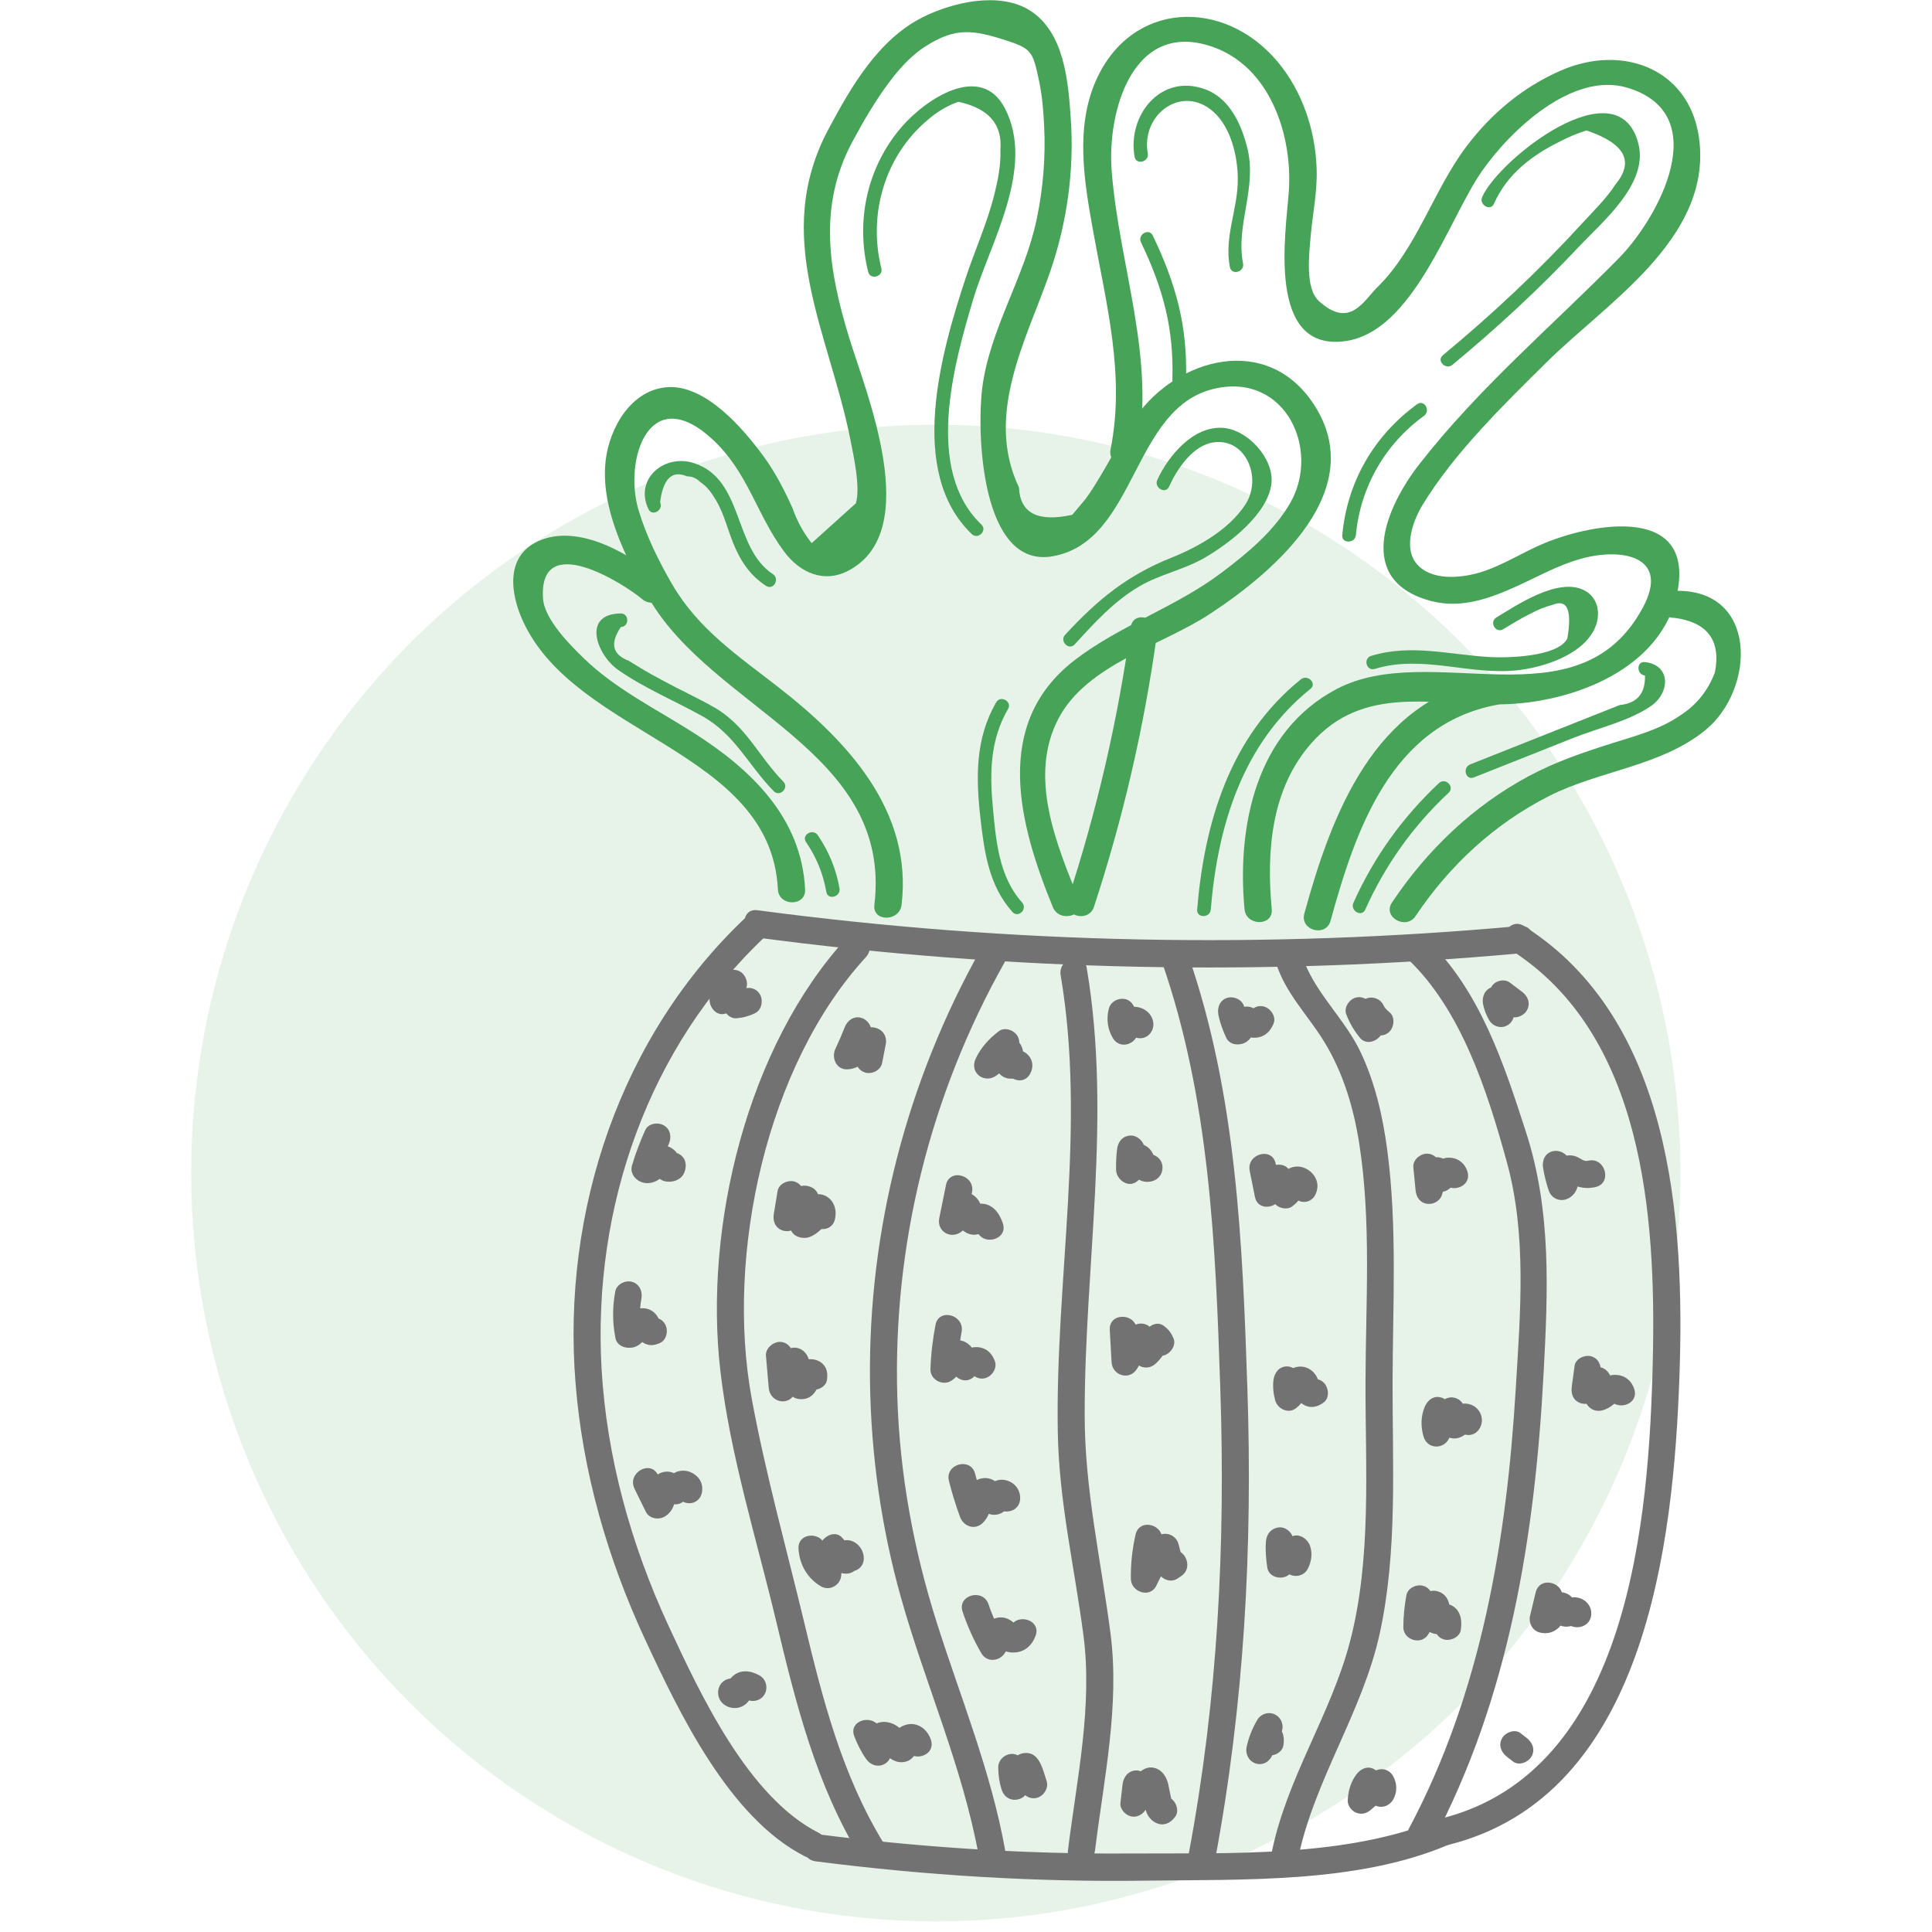 <svg width="90" height="90" viewBox="0 0 77 96" fill="none" xmlns="http://www.w3.org/2000/svg">
<ellipse cx="37" cy="58.289" rx="37" ry="37.184" fill="#46A358" fill-opacity="0.13"/>
<g clip-path="url(#clip0_4_3351)">
<path d="M28.129 46.588C40.702 48.259 53.392 48.522 66.023 47.371C66.879 47.294 66.888 45.935 66.023 46.012C53.392 47.163 40.702 46.9 28.129 45.228C27.277 45.115 27.282 46.479 28.129 46.588Z" fill="#727272"/>
<path d="M31.03 92.489C36.465 93.186 41.935 93.526 47.415 93.449C52.235 93.381 57.925 93.594 62.445 91.677C63.23 91.342 62.884 90.028 62.086 90.368C57.45 92.335 51.509 92.067 46.549 92.099C41.357 92.135 36.178 91.791 31.026 91.129C30.174 91.02 30.178 92.38 31.03 92.489Z" fill="#727272"/>
<path d="M27.605 45.541C21.332 51.422 18.408 60.189 19.099 68.738C19.453 73.156 20.691 77.451 22.551 81.456C24.246 85.108 26.744 90.341 30.492 92.239C31.264 92.629 31.945 91.46 31.169 91.066C27.681 89.299 25.309 84.211 23.713 80.772C21.856 76.762 20.641 72.408 20.39 67.982C19.942 60.003 22.713 51.979 28.56 46.502C29.197 45.908 28.241 44.947 27.605 45.541Z" fill="#727272"/>
<path d="M65.548 47.186C72.166 51.377 72.789 60.415 72.628 67.533C72.449 75.471 71.475 88.048 62.086 90.368C61.248 90.576 61.602 91.886 62.445 91.677C72.247 89.258 73.655 76.776 73.951 68.376C74.224 60.515 73.534 50.638 66.225 46.012C65.49 45.55 64.817 46.724 65.548 47.186Z" fill="#727272"/>
<path d="M32.577 46.597C27.64 51.965 25.461 60.932 26.295 68.122C26.78 72.304 28.089 76.454 29.062 80.536C30.04 84.628 31.048 88.687 33.263 92.298C33.721 93.041 34.882 92.357 34.425 91.614C32.344 88.225 31.376 84.437 30.456 80.6C29.569 76.903 28.533 73.201 27.847 69.463C26.547 62.345 28.582 52.94 33.528 47.557C34.115 46.914 33.165 45.953 32.577 46.597Z" fill="#727272"/>
<path d="M39.24 47.163C35.564 53.705 33.631 61.136 33.73 68.666C33.779 72.281 34.29 75.901 35.268 79.381C36.483 83.699 38.33 87.795 39.137 92.23C39.294 93.091 40.59 92.724 40.433 91.868C39.729 87.985 38.236 84.369 37.048 80.627C35.895 76.993 35.205 73.246 35.088 69.427C34.855 61.874 36.712 54.412 40.402 47.847C40.832 47.086 39.671 46.402 39.24 47.163Z" fill="#727272"/>
<path d="M43.204 48.463C44.482 56.012 42.931 63.573 43.061 71.153C43.119 74.615 43.886 77.836 44.334 81.243C44.801 84.782 44.002 88.42 43.568 91.931C43.46 92.797 44.805 92.788 44.913 91.931C45.352 88.388 46.146 84.723 45.679 81.153C45.204 77.501 44.401 74.039 44.397 70.324C44.388 62.889 45.751 55.509 44.5 48.105C44.352 47.245 43.056 47.607 43.204 48.463Z" fill="#727272"/>
<path d="M48.249 47.834C50.612 54.652 50.899 61.847 51.136 69.001C51.397 76.771 51.011 84.419 49.576 92.067C49.415 92.923 50.71 93.29 50.872 92.43C52.329 84.664 52.746 76.889 52.482 69.001C52.239 61.729 51.944 54.398 49.545 47.471C49.262 46.656 47.962 47.009 48.249 47.834Z" fill="#727272"/>
<path d="M53.907 47.865C54.405 49.401 55.481 50.425 56.306 51.775C57.248 53.316 57.764 55.06 58.042 56.836C58.647 60.715 58.36 64.774 58.351 68.684C58.342 72.938 58.665 77.437 57.575 81.592C56.616 85.239 54.414 88.384 53.679 92.108C53.508 92.964 54.804 93.327 54.975 92.47C55.764 88.483 58.203 85.108 59.064 81.139C59.947 77.079 59.687 72.812 59.696 68.684C59.705 64.869 59.934 60.968 59.436 57.176C59.217 55.5 58.84 53.841 58.122 52.31C57.324 50.602 55.786 49.301 55.208 47.507C54.934 46.678 53.634 47.032 53.907 47.865Z" fill="#727272"/>
<path d="M60.45 47.652C63.122 50.19 64.409 54.24 65.373 57.738C66.377 61.38 66.041 65.268 65.817 68.997C65.364 76.563 64.1 84.12 60.508 90.862C60.095 91.632 61.257 92.321 61.669 91.546C65.499 84.356 66.776 76.273 67.202 68.208C67.418 64.149 67.593 60.184 66.332 56.274C65.238 52.881 64.032 49.193 61.4 46.687C60.772 46.094 59.817 47.054 60.45 47.652Z" fill="#727272"/>
<path d="M32.47 51.05C32.331 51.408 32.178 51.762 32.012 52.111C31.802 52.55 32.048 53.153 32.595 53.135C32.985 53.121 33.295 52.944 33.573 52.677C33.663 52.591 33.752 52.5 33.837 52.414C33.95 52.301 33.801 52.482 33.887 52.378C33.869 52.405 33.775 52.396 33.86 52.405C33.645 52.12 33.429 51.83 33.21 51.544C33.151 51.848 33.089 52.151 33.03 52.459C32.959 52.817 33.133 53.193 33.501 53.298C33.833 53.388 34.259 53.184 34.331 52.822C34.389 52.518 34.452 52.215 34.51 51.907C34.6 51.445 34.317 51.091 33.86 51.046C33.488 51.01 33.151 51.209 32.887 51.454C32.793 51.54 32.712 51.63 32.618 51.716C32.586 51.744 32.559 51.771 32.528 51.798C32.541 51.784 32.555 51.775 32.568 51.762C32.501 51.798 32.501 51.803 32.577 51.771C32.501 51.789 32.506 51.793 32.591 51.771C32.784 52.111 32.977 52.45 33.174 52.795C33.389 52.342 33.586 51.88 33.766 51.413C33.896 51.069 33.622 50.665 33.295 50.575C32.918 50.471 32.604 50.706 32.47 51.05Z" fill="#727272"/>
<path d="M29.138 59.183C29.075 59.564 29.013 59.944 28.95 60.32C28.901 60.624 28.981 60.923 29.259 61.086C29.506 61.231 29.878 61.204 30.075 60.982C30.205 60.832 30.335 60.683 30.465 60.533C30.551 60.434 30.672 60.248 30.775 60.193C30.663 60.225 30.551 60.257 30.434 60.284C30.456 60.279 30.483 60.279 30.506 60.275C30.394 60.243 30.282 60.212 30.165 60.184C30.183 60.198 30.201 60.212 30.219 60.225C30.107 60.03 29.995 59.836 29.887 59.636C29.923 60.026 29.815 60.461 29.77 60.855C29.708 61.421 30.376 61.63 30.784 61.444C31.313 61.195 31.667 60.737 31.855 60.189C31.479 60.289 31.107 60.388 30.73 60.488C30.717 60.402 30.703 60.316 30.69 60.23C30.47 61.077 31.77 61.439 31.985 60.592C32.084 60.207 31.994 59.786 31.681 59.527C31.277 59.197 30.735 59.315 30.555 59.826C30.474 60.053 30.308 60.171 30.102 60.27C30.439 60.465 30.775 60.66 31.116 60.859C31.183 60.252 31.506 59.174 30.681 58.943C29.986 58.748 29.497 59.582 29.12 60.021C29.497 60.243 29.869 60.461 30.246 60.683C30.308 60.302 30.371 59.922 30.434 59.545C30.492 59.183 30.34 58.812 29.963 58.707C29.645 58.621 29.197 58.821 29.138 59.183Z" fill="#727272"/>
<path d="M28.56 67.37C28.605 67.905 28.654 68.439 28.699 68.969C28.766 69.726 29.775 69.903 30.021 69.151C30.156 68.734 30.344 68.358 30.582 67.986C30.174 67.932 29.762 67.877 29.353 67.823C29.51 68.217 29.618 68.621 29.676 69.046C29.744 69.527 30.322 69.608 30.663 69.454C30.833 69.377 30.972 69.228 31.062 69.065C31.102 68.992 31.134 68.906 31.16 68.829C31.174 68.788 31.183 68.747 31.196 68.707C31.219 68.639 31.21 68.643 31.178 68.72C31.08 68.779 30.981 68.838 30.882 68.897C30.905 68.888 30.932 68.883 30.954 68.874C30.833 68.874 30.716 68.874 30.596 68.874C30.587 68.87 30.578 68.865 30.573 68.856C30.492 68.775 30.412 68.693 30.331 68.612C30.344 68.63 30.353 68.648 30.367 68.666C30.344 68.489 30.322 68.317 30.299 68.14C30.295 68.163 30.295 68.186 30.291 68.204C30.241 68.566 30.376 68.933 30.761 69.042C31.075 69.128 31.542 68.933 31.591 68.566C31.631 68.272 31.609 68.004 31.394 67.782C31.214 67.601 30.941 67.515 30.69 67.542C30.43 67.574 30.201 67.728 30.062 67.95C30.004 68.045 29.923 68.177 29.918 68.285C29.914 68.444 29.847 68.331 29.99 68.267C30.317 68.403 30.649 68.539 30.977 68.675C30.918 68.254 30.811 67.85 30.654 67.452C30.439 66.917 29.757 66.763 29.425 67.288C29.129 67.755 28.901 68.254 28.73 68.775C29.17 68.834 29.609 68.897 30.053 68.956C30.008 68.421 29.959 67.887 29.914 67.356C29.883 66.99 29.627 66.677 29.241 66.677C28.896 66.691 28.528 67.003 28.56 67.37Z" fill="#727272"/>
<path d="M30.178 76.957C30.223 77.741 30.613 78.425 31.291 78.824C31.739 79.082 32.295 78.751 32.304 78.235C32.308 77.836 32.398 77.469 32.55 77.102C32.174 77.202 31.802 77.302 31.425 77.401C31.609 77.628 31.806 77.827 32.026 78.013C32.385 78.316 33.039 78.257 33.151 77.714C33.178 77.591 33.21 77.487 33.25 77.374C32.873 77.474 32.501 77.573 32.124 77.673C32.165 77.65 32.187 77.677 32.183 77.75C32.326 78.09 32.819 78.162 33.102 77.995C33.447 77.791 33.488 77.406 33.344 77.066C33.286 76.93 33.192 76.808 33.075 76.713C32.658 76.382 32.147 76.504 31.95 77.011C31.905 77.125 31.873 77.234 31.851 77.351C32.228 77.252 32.6 77.152 32.977 77.052C32.757 76.867 32.559 76.663 32.376 76.441C32.017 75.997 31.425 76.327 31.25 76.74C31.053 77.215 30.963 77.718 30.954 78.235C31.291 78.04 31.627 77.845 31.968 77.646C31.707 77.496 31.537 77.261 31.519 76.953C31.474 76.092 30.129 76.083 30.178 76.957Z" fill="#727272"/>
<path d="M32.95 86.277C33.106 86.685 33.295 87.061 33.55 87.419C33.95 87.971 34.743 87.767 34.806 87.074C34.81 87.034 34.882 86.531 34.855 86.508C34.662 86.63 34.474 86.753 34.281 86.875C34.326 86.938 34.367 86.997 34.416 87.056C34.586 87.274 34.797 87.459 35.071 87.536C35.281 87.591 35.528 87.564 35.712 87.446C35.833 87.364 35.918 87.269 35.981 87.138C36.003 87.083 36.026 87.029 36.048 86.975C36.151 86.648 35.954 86.594 35.461 86.811C35.73 87.636 37.03 87.283 36.756 86.449C36.568 85.878 36.021 85.507 35.425 85.733C35.183 85.828 34.972 86.01 34.855 86.245C34.819 86.318 34.689 86.63 34.734 86.721C34.994 86.571 35.25 86.417 35.51 86.268C35.474 86.222 35.438 86.182 35.407 86.136C35.191 85.697 34.568 85.448 34.12 85.611C33.488 85.837 33.514 86.517 33.465 87.079C33.882 86.966 34.299 86.852 34.721 86.734C34.537 86.481 34.371 86.213 34.254 85.919C33.931 85.112 32.631 85.461 32.95 86.277Z" fill="#727272"/>
<path d="M40.137 51.236C39.653 51.603 39.249 52.038 38.985 52.595C38.64 53.32 39.442 53.891 40.043 53.42C40.187 53.307 40.33 53.193 40.474 53.08C40.536 53.03 40.599 52.98 40.666 52.931C40.698 52.903 40.729 52.881 40.761 52.854C40.873 52.772 40.814 52.786 40.586 52.89C40.474 52.858 40.361 52.826 40.245 52.799C40.258 52.808 40.272 52.817 40.285 52.826C40.205 52.745 40.124 52.663 40.043 52.582C40.03 52.523 40.012 52.468 39.998 52.41C40.003 52.346 40.003 52.337 39.989 52.391C39.958 52.414 39.949 52.568 39.949 52.591C39.918 52.799 39.935 53.003 40.043 53.193C40.142 53.366 40.317 53.52 40.51 53.569C40.59 53.592 40.693 53.601 40.779 53.601C40.859 53.601 40.931 53.588 41.003 53.56C41.097 53.533 41.066 53.524 40.904 53.533C40.805 53.474 40.707 53.415 40.608 53.356C40.622 53.37 40.635 53.384 40.648 53.397C40.59 53.298 40.532 53.198 40.474 53.098C40.478 53.112 40.483 53.13 40.487 53.144C40.51 52.967 40.532 52.795 40.554 52.618C40.545 52.632 40.541 52.645 40.532 52.659C40.124 53.429 41.285 54.118 41.693 53.343C41.868 53.017 41.828 52.65 41.554 52.391C41.411 52.255 41.218 52.174 41.021 52.169C40.908 52.165 40.779 52.237 40.68 52.228C40.792 52.26 40.904 52.292 41.021 52.319C41.003 52.305 40.985 52.292 40.971 52.283C41.052 52.364 41.133 52.446 41.213 52.527C41.205 52.509 41.196 52.491 41.187 52.473C41.218 52.586 41.249 52.7 41.276 52.817C41.267 52.731 41.281 52.777 41.312 52.65C41.348 52.491 41.352 52.319 41.317 52.156C41.24 51.83 40.998 51.594 40.675 51.535C40.339 51.472 40.11 51.648 39.855 51.848C39.599 52.047 39.344 52.251 39.088 52.45C39.442 52.727 39.792 52.999 40.146 53.275C40.308 52.94 40.514 52.632 40.814 52.405C41.106 52.188 41.254 51.816 41.056 51.476C40.891 51.191 40.433 51.019 40.137 51.236Z" fill="#727272"/>
<path d="M37.505 58.884C37.393 59.428 37.285 59.971 37.173 60.52C37.034 61.213 37.779 61.611 38.299 61.181C38.451 61.054 38.586 60.896 38.684 60.724C38.752 60.606 38.833 60.366 38.868 60.307C38.788 60.388 38.707 60.47 38.626 60.551C38.649 60.538 38.667 60.524 38.689 60.506C38.577 60.538 38.465 60.569 38.348 60.597C38.375 60.592 38.402 60.592 38.429 60.588C38.317 60.556 38.205 60.524 38.088 60.497C37.98 60.447 37.976 60.27 38.007 60.502C38.016 60.56 38.03 60.61 38.048 60.665C38.111 60.868 38.223 61.05 38.393 61.177C38.55 61.294 38.734 61.358 38.931 61.353C39.052 61.349 39.164 61.317 39.272 61.263C39.33 61.24 39.38 61.208 39.424 61.167C39.541 61.086 39.51 61.09 39.335 61.172C39.223 61.14 39.111 61.109 38.994 61.081C39.012 61.09 39.016 61.099 39.03 61.136C39.317 61.956 40.617 61.602 40.326 60.773C40.2 60.415 40.016 60.085 39.671 59.908C39.492 59.813 39.267 59.786 39.07 59.831C38.873 59.876 38.756 60.008 38.586 60.089C38.698 60.057 38.81 60.026 38.927 59.999C38.904 59.999 38.877 59.999 38.855 59.999C38.967 60.03 39.079 60.062 39.196 60.089C39.317 60.302 39.353 60.334 39.303 60.184C39.294 60.125 39.285 60.066 39.276 60.008C39.245 59.89 39.196 59.767 39.133 59.668C38.967 59.405 38.694 59.233 38.384 59.237C38.079 59.242 37.801 59.419 37.658 59.686C37.537 59.913 37.546 60.048 37.339 60.221C37.716 60.443 38.088 60.66 38.465 60.882C38.577 60.338 38.684 59.795 38.797 59.251C38.976 58.39 37.68 58.028 37.505 58.884Z" fill="#727272"/>
<path d="M36.985 65.83C36.846 66.559 36.756 67.293 36.734 68.032C36.716 68.548 37.317 68.874 37.747 68.621C37.945 68.503 38.088 68.344 38.196 68.14C38.236 68.063 38.353 67.887 38.33 67.819C38.326 67.81 38.285 67.868 38.303 67.859C38.191 67.891 38.079 67.923 37.963 67.95C37.954 67.955 37.94 67.955 37.931 67.959C37.85 67.878 37.77 67.796 37.689 67.715C37.765 67.814 37.756 67.805 37.765 67.909C37.815 68.467 38.478 68.838 38.913 68.39C38.962 68.335 39.012 68.285 39.066 68.236C38.971 68.281 38.873 68.272 38.779 68.217C38.72 68.118 38.662 68.018 38.604 67.918C38.613 67.946 38.622 67.973 38.635 68C38.761 68.344 39.093 68.58 39.465 68.476C39.792 68.385 40.061 67.986 39.935 67.638C39.586 66.677 38.568 66.799 37.963 67.429C38.344 67.588 38.729 67.751 39.111 67.909C39.057 67.252 38.734 66.541 37.963 66.591C37.649 66.609 37.371 66.795 37.205 67.062C37.147 67.157 37.106 67.266 37.061 67.37C37.012 67.483 36.927 67.524 37.066 67.443C37.402 67.638 37.738 67.832 38.079 68.032C38.097 67.411 38.164 66.799 38.281 66.188C38.447 65.336 37.151 64.973 36.985 65.83Z" fill="#727272"/>
<path d="M37.653 73.591C37.806 74.198 37.989 74.791 38.205 75.376C38.38 75.852 38.94 76.051 39.33 75.675C39.501 75.507 39.617 75.312 39.675 75.077C39.698 74.982 39.716 74.868 39.72 74.773C39.734 74.483 39.702 74.724 39.729 74.71C39.617 74.742 39.505 74.773 39.389 74.801C39.42 74.801 39.447 74.796 39.478 74.796C39.366 74.764 39.254 74.733 39.137 74.705C39.048 74.665 39.075 74.624 39.146 74.751C39.182 74.814 39.214 74.868 39.258 74.927C39.398 75.109 39.568 75.231 39.797 75.263C39.998 75.29 40.191 75.24 40.361 75.122C40.456 75.054 40.541 74.977 40.604 74.878C40.63 74.823 40.657 74.769 40.68 74.715C40.77 74.538 40.693 74.583 40.451 74.855C40.33 74.855 40.214 74.855 40.093 74.855C40.039 74.81 39.989 74.76 39.935 74.715C39.904 74.601 39.873 74.488 39.846 74.37C39.846 74.397 39.846 74.424 39.846 74.452C39.832 75.326 41.178 75.326 41.191 74.452C41.2 73.994 40.886 73.636 40.451 73.546C40.218 73.496 39.985 73.546 39.792 73.686C39.698 73.754 39.622 73.831 39.559 73.926C39.545 73.953 39.532 73.985 39.514 74.012C39.398 74.239 39.429 74.234 39.613 73.999C39.725 73.967 39.837 73.935 39.953 73.908C39.931 73.912 39.909 73.912 39.886 73.917C39.998 73.949 40.11 73.981 40.227 74.008C40.42 74.103 40.321 74.071 40.249 73.944C40.196 73.845 40.124 73.749 40.043 73.677C39.788 73.446 39.451 73.387 39.133 73.5C38.877 73.591 38.684 73.79 38.554 74.021C38.483 74.153 38.447 74.284 38.42 74.429C38.407 74.493 38.42 74.674 38.38 74.715C38.756 74.814 39.128 74.914 39.505 75.013C39.29 74.429 39.106 73.831 38.953 73.228C38.734 72.386 37.438 72.744 37.653 73.591Z" fill="#727272"/>
<path d="M38.33 80.083C38.572 80.804 38.882 81.497 39.263 82.149C39.536 82.616 40.142 82.562 40.424 82.149C40.501 82.036 40.554 81.918 40.59 81.787C40.595 81.746 40.599 81.71 40.608 81.669C40.68 81.406 40.617 81.415 40.411 81.701C40.29 81.701 40.173 81.701 40.052 81.701C39.864 81.642 39.949 81.656 40.048 81.764C40.119 81.841 40.209 81.923 40.303 81.977C40.496 82.086 40.725 82.127 40.944 82.109C41.447 82.072 41.792 81.737 41.958 81.279C42.258 80.46 40.958 80.102 40.662 80.917C40.747 80.691 40.958 80.817 40.922 80.709C40.895 80.632 40.738 80.527 40.666 80.487C40.447 80.36 40.182 80.333 39.944 80.414C39.725 80.487 39.55 80.654 39.438 80.858C39.339 81.039 39.366 81.311 39.258 81.465C39.644 81.465 40.034 81.465 40.42 81.465C40.093 80.908 39.828 80.337 39.622 79.725C39.353 78.901 38.052 79.254 38.33 80.083Z" fill="#727272"/>
<path d="M40.101 87.835C40.106 88.212 40.16 88.588 40.276 88.941C40.361 89.199 40.563 89.39 40.837 89.426C41.083 89.457 41.393 89.344 41.505 89.1C41.581 88.936 41.657 88.773 41.734 88.615C41.77 88.538 41.805 88.465 41.837 88.388C41.855 88.352 41.873 88.311 41.891 88.275C41.926 88.207 41.926 88.207 41.891 88.275C41.792 88.334 41.693 88.393 41.595 88.452C41.608 88.447 41.626 88.438 41.639 88.434C41.518 88.434 41.402 88.434 41.281 88.434C41.258 88.424 41.231 88.411 41.209 88.402C41.128 88.32 41.047 88.239 40.967 88.157C40.9 88.044 40.962 88.139 40.989 88.216C41.012 88.289 41.039 88.356 41.061 88.429C41.11 88.57 41.16 88.715 41.205 88.855C41.321 89.204 41.666 89.43 42.034 89.331C42.366 89.24 42.621 88.841 42.505 88.493C42.312 87.931 42.151 87.006 41.37 87.111C40.765 87.192 40.563 87.935 40.339 88.415C40.747 88.47 41.16 88.524 41.568 88.579C41.483 88.311 41.442 88.094 41.438 87.831C41.433 87.478 41.133 87.133 40.765 87.151C40.411 87.169 40.097 87.455 40.101 87.835Z" fill="#727272"/>
<path d="M46.28 88.66C46.244 88.968 46.209 89.281 46.173 89.589C46.137 89.879 46.406 90.173 46.666 90.246C46.971 90.332 47.253 90.182 47.424 89.933C47.545 89.757 47.666 89.584 47.787 89.408C47.841 89.326 47.899 89.249 47.953 89.168C47.975 89.136 47.998 89.104 48.02 89.072C48.119 88.936 48.105 88.945 47.984 89.1C47.872 89.131 47.76 89.163 47.643 89.19C47.666 89.19 47.684 89.19 47.706 89.19C47.594 89.158 47.482 89.127 47.365 89.1C47.231 88.864 47.186 88.819 47.231 88.964C47.244 89.018 47.253 89.077 47.267 89.131C47.289 89.245 47.312 89.353 47.339 89.466C47.388 89.702 47.41 89.978 47.531 90.191C47.648 90.391 47.841 90.563 48.065 90.626C48.41 90.722 48.693 90.545 48.894 90.273C49.114 89.978 48.939 89.512 48.652 89.344C48.307 89.14 47.953 89.294 47.733 89.589C47.724 89.602 47.715 89.616 47.706 89.625C47.899 89.512 48.092 89.398 48.289 89.29C48.276 89.29 48.262 89.294 48.249 89.294C48.361 89.326 48.473 89.358 48.59 89.385C48.706 89.444 48.778 89.775 48.711 89.439C48.693 89.344 48.67 89.254 48.652 89.158C48.616 88.991 48.585 88.823 48.549 88.656C48.468 88.302 48.258 87.958 47.89 87.853C47.482 87.74 47.159 87.976 46.931 88.284C46.702 88.597 46.486 88.918 46.267 89.235C46.684 89.349 47.101 89.462 47.522 89.58C47.558 89.272 47.594 88.959 47.63 88.651C47.67 88.284 47.289 87.971 46.957 87.971C46.558 87.98 46.325 88.298 46.28 88.66Z" fill="#727272"/>
<path d="M46.926 76.25C46.76 76.975 46.679 77.718 46.693 78.461C46.702 79.1 47.634 79.431 47.948 78.806C48.083 78.534 48.217 78.266 48.352 77.995C48.45 77.795 48.522 77.546 48.702 77.406C48.603 77.465 48.504 77.523 48.406 77.582C48.406 77.578 48.406 77.573 48.41 77.569C48.195 77.401 47.98 77.238 47.76 77.07C47.845 77.392 47.93 77.714 48.016 78.035C48.123 78.439 48.639 78.683 49.002 78.443C49.065 78.402 49.128 78.357 49.19 78.316C49.908 77.836 49.235 76.658 48.513 77.143C48.45 77.184 48.388 77.229 48.325 77.27C48.652 77.406 48.984 77.542 49.311 77.677C49.226 77.356 49.141 77.034 49.056 76.713C48.98 76.427 48.702 76.21 48.406 76.214C47.46 76.232 47.137 77.419 46.787 78.126C47.204 78.239 47.621 78.353 48.042 78.47C48.033 77.841 48.087 77.234 48.226 76.617C48.415 75.761 47.119 75.399 46.926 76.25Z" fill="#727272"/>
<path d="M45.644 66.083C45.675 66.618 45.702 67.148 45.733 67.683C45.769 68.353 46.621 68.612 46.989 68.027C47.249 67.61 47.509 67.198 47.769 66.781C47.383 66.781 46.993 66.781 46.608 66.781C46.702 66.944 46.76 67.094 46.769 67.284C46.8 67.882 47.477 68.168 47.917 67.764C48.258 67.456 48.477 67.085 48.643 66.654C48.316 66.79 47.984 66.926 47.657 67.062C47.657 67.071 47.657 67.08 47.652 67.085C47.594 66.985 47.536 66.885 47.477 66.786C47.491 66.813 47.5 66.844 47.513 66.872C47.652 67.212 47.957 67.452 48.343 67.347C48.657 67.261 48.953 66.853 48.814 66.509C48.697 66.233 48.576 66.065 48.334 65.884C47.953 65.599 47.486 65.925 47.347 66.292C47.267 66.5 47.128 66.654 46.966 66.804C47.347 66.962 47.733 67.125 48.114 67.284C48.092 66.858 47.984 66.464 47.769 66.097C47.504 65.648 46.877 65.666 46.608 66.097C46.347 66.514 46.087 66.926 45.827 67.343C46.244 67.456 46.661 67.569 47.083 67.687C47.051 67.153 47.025 66.623 46.993 66.088C46.939 65.213 45.594 65.209 45.644 66.083Z" fill="#727272"/>
<path d="M46.007 57.099C45.966 57.443 45.949 57.788 45.958 58.132C45.971 58.603 46.536 59.038 46.971 58.721C47.195 58.558 47.334 58.372 47.41 58.105C47.428 58.041 47.446 57.969 47.455 57.905C47.464 57.846 47.5 57.842 47.451 57.887C47.218 58.105 46.971 58.417 46.599 57.964C46.639 58.014 46.626 58.01 46.599 57.951C46.63 58.019 46.653 58.096 46.684 58.164C46.738 58.281 46.818 58.386 46.908 58.476C47.186 58.753 47.599 58.807 47.935 58.612C48.253 58.431 48.356 57.996 48.177 57.683C47.989 57.362 47.576 57.258 47.258 57.439C47.244 57.448 47.226 57.457 47.213 57.466C47.325 57.434 47.437 57.403 47.554 57.375C47.59 57.371 47.913 57.552 47.886 57.561C47.904 57.597 47.904 57.597 47.89 57.566C47.877 57.529 47.863 57.493 47.845 57.457C47.791 57.325 47.729 57.203 47.63 57.094C47.41 56.863 47.069 56.75 46.76 56.85C46.469 56.94 46.276 57.176 46.182 57.461C46.159 57.525 46.15 57.588 46.132 57.656C46.123 57.688 46.114 57.715 46.11 57.747C46.092 57.806 46.092 57.806 46.114 57.747C46.141 57.661 46.2 57.593 46.289 57.547C46.626 57.742 46.962 57.937 47.303 58.136C47.294 57.792 47.312 57.448 47.352 57.103C47.397 56.75 47.011 56.41 46.679 56.424C46.28 56.442 46.056 56.723 46.007 57.099Z" fill="#727272"/>
<path d="M45.594 50.131C45.469 50.629 45.532 51.141 45.796 51.58C46.11 52.115 46.832 51.952 47.025 51.417C47.096 51.218 46.989 51.54 47.056 51.336C47.083 51.259 47.105 51.295 47.038 51.327C46.832 51.435 46.554 51.363 46.491 51.091C46.576 51.449 46.975 51.662 47.321 51.567C47.679 51.467 47.877 51.091 47.791 50.729C47.67 50.212 47.114 49.936 46.617 50.053C46.128 50.176 45.89 50.606 45.729 51.05C46.137 50.996 46.549 50.942 46.957 50.887C46.89 50.769 46.881 50.779 46.868 50.638C46.877 50.711 46.872 50.62 46.872 50.597C46.881 50.398 46.845 50.679 46.89 50.484C46.975 50.14 46.778 49.732 46.419 49.646C46.074 49.573 45.688 49.759 45.594 50.131Z" fill="#727272"/>
<path d="M26.367 48.527C26.17 48.79 25.991 49.066 25.834 49.356C25.569 49.832 26.017 50.575 26.591 50.353C26.798 50.276 26.999 50.194 27.206 50.117C26.932 49.959 26.654 49.8 26.376 49.641C26.412 49.745 26.43 49.813 26.425 49.918C26.421 50.262 26.739 50.629 27.098 50.597C27.434 50.57 27.721 50.489 28.022 50.344C28.349 50.185 28.434 49.709 28.264 49.415C28.067 49.075 27.672 49.012 27.345 49.17C27.277 49.202 27.152 49.234 27.098 49.238C27.322 49.465 27.546 49.691 27.771 49.918C27.775 49.7 27.744 49.483 27.672 49.279C27.56 48.957 27.206 48.667 26.842 48.803C26.636 48.88 26.434 48.962 26.228 49.039C26.479 49.37 26.735 49.705 26.986 50.035C27.147 49.745 27.322 49.469 27.52 49.206C27.739 48.912 27.564 48.445 27.277 48.278C26.941 48.083 26.587 48.232 26.367 48.527Z" fill="#727272"/>
<path d="M22.56 56.157C22.305 56.723 22.085 57.303 21.906 57.901C21.794 58.272 22.04 58.617 22.376 58.739C22.663 58.843 22.973 58.78 23.224 58.617C23.331 58.544 23.403 58.472 23.484 58.377C23.793 58.005 23.367 58.485 23.116 58.173C23.058 58.073 23 57.973 22.941 57.874C22.905 57.747 22.932 58.01 22.932 58.005C22.946 58.109 22.973 58.218 23.027 58.313C23.13 58.49 23.318 58.635 23.511 58.689C23.874 58.789 24.34 58.648 24.497 58.277C24.641 57.942 24.596 57.547 24.255 57.348C23.973 57.181 23.48 57.253 23.336 57.593C23.349 57.575 23.363 57.557 23.381 57.543C23.48 57.484 23.578 57.425 23.677 57.366C23.811 57.407 23.946 57.448 24.08 57.489C24.139 57.588 24.197 57.688 24.255 57.788C24.291 57.914 24.264 57.602 24.255 57.57C24.219 57.434 24.157 57.312 24.067 57.212C23.901 57.035 23.686 56.931 23.444 56.918C23.224 56.909 23.022 56.972 22.843 57.099C22.758 57.158 22.686 57.226 22.619 57.307C22.34 57.634 22.533 57.357 22.74 57.43C22.897 57.711 23.053 57.987 23.21 58.268C23.354 57.783 23.524 57.312 23.731 56.85C23.878 56.514 23.825 56.12 23.488 55.921C23.192 55.744 22.708 55.821 22.56 56.157Z" fill="#727272"/>
<path d="M21.072 64.171C20.928 64.951 20.928 65.707 21.081 66.487C21.157 66.872 21.569 67.017 21.91 66.962C22.107 66.931 22.291 66.817 22.43 66.668C22.488 66.604 22.542 66.527 22.592 66.455C22.619 66.414 22.641 66.373 22.663 66.328C22.704 66.265 22.69 66.269 22.614 66.333C22.493 66.333 22.376 66.333 22.255 66.333C22.287 66.342 22.318 66.351 22.349 66.36C22.251 66.301 22.152 66.242 22.054 66.183C22.004 66.079 22 66.083 22.045 66.197C22.067 66.251 22.089 66.305 22.112 66.36C22.184 66.496 22.282 66.604 22.408 66.686C22.708 66.89 22.982 66.876 23.305 66.727C23.636 66.577 23.717 66.088 23.547 65.798C23.349 65.454 22.959 65.404 22.628 65.553C22.605 65.562 22.578 65.576 22.556 65.585C22.731 65.562 22.901 65.54 23.076 65.517C23.049 65.508 23.022 65.503 22.995 65.494C23.094 65.553 23.192 65.612 23.291 65.671C23.318 65.762 23.318 65.771 23.296 65.703C23.273 65.63 23.246 65.562 23.215 65.499C23.174 65.422 23.13 65.345 23.067 65.281C22.879 65.078 22.619 64.982 22.345 65.01C22.107 65.032 21.897 65.15 21.731 65.322C21.65 65.404 21.583 65.499 21.524 65.599C21.511 65.626 21.493 65.653 21.48 65.68C21.394 65.807 21.417 65.793 21.551 65.644C21.825 65.802 22.103 65.961 22.381 66.12C22.278 65.594 22.273 65.055 22.372 64.529C22.439 64.167 22.273 63.795 21.901 63.691C21.569 63.605 21.139 63.809 21.072 64.171Z" fill="#727272"/>
<path d="M22.031 73.98C22.22 74.361 22.403 74.742 22.592 75.122C22.758 75.457 23.21 75.534 23.511 75.367C23.753 75.231 23.919 75.013 23.995 74.742C24.031 74.619 24.053 74.465 24.04 74.338C24.026 74.193 24.089 74.234 24.013 74.302C23.914 74.361 23.816 74.42 23.717 74.479C23.708 74.483 23.699 74.483 23.69 74.488C23.578 74.456 23.466 74.424 23.349 74.397C23.583 74.533 23.695 74.751 24.035 74.751C24.439 74.751 24.529 74.51 24.771 74.27C24.672 74.329 24.573 74.388 24.475 74.447C24.345 74.365 24.215 74.284 24.085 74.198C24.139 74.56 24.591 74.76 24.914 74.674C25.3 74.565 25.439 74.202 25.385 73.835C25.322 73.428 24.941 73.124 24.547 73.083C24.085 73.038 23.784 73.292 23.565 73.672C23.645 73.591 23.726 73.509 23.807 73.428C23.784 73.446 23.758 73.464 23.735 73.482C23.847 73.45 23.959 73.419 24.076 73.391C24.053 73.391 24.026 73.391 24.004 73.391C24.116 73.423 24.228 73.455 24.345 73.482C24.264 73.437 24.053 73.206 23.874 73.156C23.619 73.083 23.349 73.138 23.139 73.296C22.95 73.437 22.82 73.645 22.753 73.867C22.708 74.008 22.758 74.293 22.686 74.393C22.767 74.311 22.847 74.23 22.928 74.148C22.901 74.162 22.874 74.18 22.843 74.193C23.148 74.275 23.457 74.356 23.762 74.438C23.574 74.057 23.39 73.677 23.201 73.296C22.807 72.508 21.645 73.197 22.031 73.98Z" fill="#727272"/>
<path d="M26.183 84.075C26.161 84.659 26.762 84.99 27.268 84.832C27.511 84.754 27.685 84.582 27.802 84.365C27.82 84.329 27.838 84.288 27.856 84.252C27.954 84.093 27.856 84.138 27.551 84.397C27.412 84.379 27.475 84.379 27.573 84.433C27.892 84.609 28.309 84.51 28.492 84.188C28.672 83.876 28.569 83.436 28.25 83.259C27.919 83.074 27.542 82.965 27.174 83.119C26.986 83.201 26.829 83.336 26.721 83.518C26.69 83.567 26.659 83.626 26.641 83.685C26.632 83.703 26.623 83.722 26.614 83.74C26.847 83.477 27.089 83.454 27.345 83.672C27.403 83.771 27.461 83.871 27.52 83.971C27.524 84.007 27.529 84.043 27.533 84.079C27.546 83.722 27.215 83.382 26.86 83.4C26.479 83.413 26.197 83.694 26.183 84.075Z" fill="#727272"/>
<path d="M51.038 50.407C51.118 50.815 51.258 51.195 51.432 51.571C51.598 51.92 52.051 51.966 52.352 51.816C52.522 51.73 52.661 51.576 52.751 51.408C52.778 51.358 52.795 51.304 52.822 51.25C52.966 50.937 52.818 51.408 52.473 51.372C52.361 51.34 52.248 51.309 52.132 51.282C52.056 51.245 52.244 51.367 52.244 51.367C52.316 51.422 52.365 51.454 52.45 51.49C52.625 51.567 52.804 51.581 52.993 51.553C53.396 51.485 53.634 51.223 53.786 50.856C53.925 50.516 53.634 50.108 53.316 50.017C52.93 49.909 52.63 50.153 52.486 50.493C52.643 50.199 52.84 50.135 53.074 50.303C53.056 50.285 53.038 50.267 53.015 50.253C52.93 50.167 52.769 50.076 52.652 50.045C52.437 49.986 52.204 50.022 52.015 50.135C51.858 50.23 51.746 50.38 51.67 50.543C51.652 50.584 51.63 50.629 51.612 50.674C51.562 50.819 51.589 50.683 51.67 50.647C51.975 50.729 52.284 50.81 52.589 50.892C52.464 50.624 52.387 50.344 52.329 50.054C52.262 49.691 51.831 49.487 51.5 49.578C51.136 49.673 50.971 50.045 51.038 50.407Z" fill="#727272"/>
<path d="M52.598 58.186C52.683 58.617 52.773 59.047 52.858 59.477C53.002 60.189 53.948 60.057 54.154 59.477C54.221 59.283 54.338 59.156 54.486 59.02C54.132 58.975 53.782 58.929 53.428 58.884C53.544 59.156 53.665 59.432 53.782 59.704C53.916 60.017 54.437 60.153 54.701 59.949C54.863 59.826 54.993 59.718 55.096 59.536C55.132 59.473 55.172 59.396 55.194 59.323C55.203 59.292 55.217 59.26 55.235 59.233C55.342 59.033 55.136 58.97 54.611 59.042C54.562 59.405 54.957 59.722 55.284 59.722C55.688 59.722 55.907 59.41 55.957 59.042C56.033 58.476 55.508 57.964 54.966 57.964C54.692 57.964 54.446 58.087 54.262 58.281C54.176 58.372 54.118 58.472 54.06 58.58C54.024 58.653 53.885 58.879 54.024 58.775C54.329 58.857 54.638 58.938 54.943 59.02C54.827 58.748 54.706 58.472 54.589 58.2C54.405 57.774 53.818 57.801 53.531 58.064C53.208 58.358 53.002 58.712 52.854 59.12C53.284 59.12 53.719 59.12 54.15 59.12C54.064 58.689 53.975 58.259 53.889 57.828C53.724 56.968 52.423 57.33 52.598 58.186Z" fill="#727272"/>
<path d="M53.777 68.58C53.737 68.92 53.777 69.269 53.867 69.595C53.979 69.989 54.49 70.256 54.854 70.002C55.091 69.835 55.235 69.654 55.338 69.382C55.365 69.314 55.387 69.241 55.41 69.169C55.45 69.024 55.41 69.219 55.293 69.237C55.172 69.237 55.055 69.237 54.934 69.237C54.822 69.192 54.751 69.124 54.733 69.024C54.719 68.978 54.724 68.992 54.751 69.065C54.764 69.105 54.777 69.151 54.791 69.192C54.867 69.4 54.975 69.567 55.145 69.708C55.513 70.007 55.93 69.957 56.288 69.676C56.575 69.45 56.522 68.951 56.288 68.716C56.006 68.43 55.625 68.489 55.338 68.716C55.324 68.729 55.306 68.738 55.293 68.752C55.392 68.693 55.49 68.634 55.589 68.575C55.571 68.58 55.553 68.584 55.535 68.589C55.656 68.589 55.773 68.589 55.894 68.589C55.975 68.603 56.091 68.852 56.042 68.702C56.006 68.584 55.961 68.462 55.898 68.358C55.71 68.05 55.378 67.873 55.024 67.909C54.71 67.941 54.455 68.14 54.284 68.403C54.212 68.516 54.163 68.643 54.123 68.77C54.109 68.811 54.082 68.87 54.078 68.911C54.073 68.969 54.064 68.897 54.176 68.82C54.504 68.956 54.836 69.092 55.163 69.228C55.1 69.006 55.091 68.806 55.118 68.575C55.158 68.208 54.777 67.896 54.446 67.896C54.055 67.9 53.822 68.213 53.777 68.58Z" fill="#727272"/>
<path d="M53.405 76.581C53.369 77.025 53.405 77.46 53.472 77.9C53.553 78.412 54.275 78.543 54.598 78.199C54.715 78.076 54.836 77.954 54.961 77.841C55.073 77.741 55.19 77.641 55.28 77.578C54.952 77.442 54.62 77.306 54.293 77.17C54.333 77.288 54.333 77.152 54.32 77.279C54.329 77.184 54.266 77.365 54.311 77.288C54.136 77.61 54.235 78.031 54.553 78.217C54.863 78.398 55.297 78.298 55.472 77.972C55.665 77.614 55.728 77.197 55.593 76.808C55.463 76.436 54.979 76.124 54.607 76.4C54.266 76.654 53.948 76.925 53.656 77.234C54.033 77.333 54.405 77.433 54.782 77.532C54.737 77.238 54.737 76.894 54.759 76.572C54.786 76.219 54.432 75.879 54.087 75.892C53.692 75.92 53.437 76.201 53.405 76.581Z" fill="#727272"/>
<path d="M52.975 85.457C52.733 85.869 52.549 86.322 52.446 86.793C52.365 87.151 52.553 87.527 52.916 87.632C53.293 87.736 53.616 87.505 53.746 87.156C53.786 87.043 53.921 86.798 53.993 86.703C53.674 86.703 53.36 86.703 53.042 86.703C52.961 86.603 52.939 86.494 52.97 86.368C52.912 86.73 53.065 87.097 53.441 87.206C53.764 87.296 54.208 87.097 54.271 86.73C54.333 86.354 54.266 86.023 53.997 85.742C53.764 85.498 53.271 85.457 53.047 85.742C52.786 86.069 52.598 86.399 52.45 86.793C52.881 86.916 53.316 87.034 53.746 87.156C53.831 86.775 53.943 86.476 54.141 86.145C54.325 85.828 54.212 85.398 53.898 85.217C53.58 85.026 53.163 85.14 52.975 85.457Z" fill="#727272"/>
<path d="M57.898 88.171C57.62 88.538 57.49 88.991 57.468 89.448C57.454 89.716 57.647 89.974 57.88 90.069C58.145 90.178 58.4 90.115 58.616 89.929C58.947 89.643 59.279 89.353 59.611 89.068C59.257 89.022 58.907 88.977 58.553 88.932C58.526 88.891 58.539 88.832 58.544 88.787C58.548 88.755 58.62 88.647 58.548 88.76C58.356 89.072 58.481 89.507 58.791 89.689C59.113 89.879 59.517 89.757 59.71 89.444C59.938 89.077 59.934 88.61 59.714 88.239C59.477 87.84 58.988 87.817 58.656 88.103C58.324 88.388 57.992 88.678 57.66 88.964C58.042 89.122 58.427 89.285 58.808 89.444C58.817 89.24 58.773 89.534 58.817 89.34C58.835 89.272 58.853 89.199 58.876 89.131C58.84 89.226 58.929 89.036 58.929 89.032C58.965 88.968 59.006 88.909 59.051 88.855C59.27 88.56 59.095 88.094 58.808 87.926C58.472 87.722 58.122 87.876 57.898 88.171Z" fill="#727272"/>
<path d="M60.382 79.272C60.288 79.789 60.234 80.31 60.23 80.84C60.221 81.506 61.158 81.778 61.485 81.184C61.687 80.813 61.925 80.491 62.221 80.192C61.947 80.228 61.678 80.265 61.405 80.296C61.391 80.287 61.373 80.274 61.36 80.265C61.301 80.165 61.243 80.065 61.185 79.966C61.172 79.925 61.216 79.798 61.172 79.943C61.14 80.034 61.122 80.178 61.118 80.265C61.109 80.482 61.172 80.695 61.297 80.872C61.441 81.067 61.678 81.198 61.925 81.198C62.059 81.198 62.216 81.157 62.333 81.094C62.355 81.08 62.373 81.071 62.396 81.058C62.503 80.99 62.472 80.985 62.301 81.044C62.189 81.012 62.077 80.981 61.961 80.953C61.781 80.863 61.768 80.758 61.786 80.627C61.736 80.99 61.875 81.356 62.257 81.465C62.57 81.551 63.032 81.356 63.086 80.99C63.14 80.6 63.122 80.206 62.826 79.911C62.678 79.766 62.454 79.68 62.248 79.685C62.113 79.689 61.956 79.734 61.84 79.798C61.808 79.816 61.66 79.879 61.745 79.861C61.867 79.861 61.983 79.861 62.104 79.861C62.086 79.857 62.064 79.848 62.046 79.843C62.145 79.902 62.243 79.961 62.342 80.02C62.387 80.396 62.427 80.491 62.467 80.305C62.485 80.26 62.494 80.215 62.503 80.165C62.526 80.061 62.535 79.952 62.526 79.843C62.508 79.544 62.355 79.259 62.082 79.127C61.813 78.992 61.49 79.01 61.266 79.232C60.894 79.608 60.575 80.034 60.319 80.496C60.736 80.609 61.154 80.722 61.575 80.84C61.58 80.437 61.611 80.034 61.683 79.635C61.745 79.272 61.584 78.901 61.212 78.797C60.88 78.706 60.445 78.91 60.382 79.272Z" fill="#727272"/>
<path d="M61.288 69.916C61.095 70.383 61.091 70.913 61.239 71.394C61.445 72.055 62.315 72.023 62.535 71.394C62.647 71.067 62.848 70.809 63.104 70.582C62.723 70.424 62.337 70.261 61.956 70.102C61.97 70.333 61.987 70.564 62.001 70.791C62.028 71.19 62.288 71.425 62.674 71.471C62.889 71.498 63.086 71.425 63.265 71.307C63.342 71.257 63.409 71.199 63.467 71.131C63.49 71.099 63.517 71.072 63.539 71.045C63.62 70.959 63.552 70.977 63.333 71.099C63.221 71.067 63.108 71.035 62.992 71.008C62.956 70.968 62.916 70.927 62.88 70.886C62.848 70.773 62.817 70.659 62.79 70.542C62.79 70.56 62.79 70.578 62.795 70.596C62.826 70.483 62.857 70.37 62.884 70.252C62.875 70.265 62.866 70.283 62.857 70.297C62.4 71.045 63.566 71.729 64.019 70.981C64.288 70.542 64.064 69.971 63.593 69.799C63.346 69.708 63.095 69.726 62.866 69.853C62.772 69.903 62.691 69.975 62.615 70.052C62.597 70.07 62.584 70.093 62.566 70.111C62.476 70.202 62.512 70.202 62.674 70.111C62.898 70.338 63.122 70.564 63.346 70.791C63.333 70.56 63.315 70.329 63.301 70.102C63.261 69.5 62.602 69.223 62.153 69.622C61.723 70.007 61.427 70.487 61.239 71.031C61.669 71.031 62.104 71.031 62.535 71.031C62.449 70.755 62.476 70.542 62.584 70.279C62.723 69.939 62.431 69.531 62.113 69.441C61.727 69.332 61.427 69.577 61.288 69.916Z" fill="#727272"/>
<path d="M60.728 58.005C60.763 58.386 60.804 58.771 60.84 59.151C60.871 59.486 61.068 59.776 61.423 59.817C61.745 59.858 62.077 59.663 62.162 59.333C62.234 59.042 62.333 58.78 62.476 58.522C62.091 58.522 61.701 58.522 61.315 58.522C61.382 58.648 61.45 58.775 61.512 58.898C61.759 59.364 62.413 59.31 62.674 58.898C62.696 58.861 62.727 58.83 62.727 58.816C62.799 58.753 62.75 58.757 62.588 58.83C62.517 58.87 62.445 58.879 62.373 58.866C62.292 58.784 62.212 58.703 62.131 58.621C62.127 58.603 62.122 58.585 62.118 58.567C62.378 59.396 63.678 59.042 63.413 58.204C63.279 57.779 62.911 57.511 62.463 57.525C62.028 57.538 61.723 57.864 61.508 58.209C61.893 58.209 62.283 58.209 62.669 58.209C62.602 58.082 62.535 57.955 62.472 57.833C62.239 57.389 61.548 57.393 61.31 57.833C61.118 58.191 60.965 58.571 60.862 58.97C61.301 59.029 61.741 59.092 62.185 59.151C62.149 58.771 62.109 58.386 62.073 58.005C62.037 57.638 61.79 57.325 61.4 57.325C61.064 57.325 60.692 57.638 60.728 58.005Z" fill="#727272"/>
<path d="M57.396 50.407C57.566 50.842 57.777 51.204 58.073 51.567C58.414 51.984 59.055 51.712 59.199 51.268C59.302 50.942 59.346 50.588 59.315 50.248C58.898 50.362 58.481 50.475 58.06 50.593C58.19 50.846 58.373 51.078 58.593 51.259C58.876 51.49 59.27 51.535 59.544 51.259C59.781 51.019 59.826 50.529 59.544 50.298C59.463 50.235 59.387 50.162 59.324 50.085C59.257 49.999 59.364 50.153 59.306 50.058C59.275 50.008 59.248 49.958 59.221 49.909C59.082 49.637 58.737 49.514 58.459 49.591C58.194 49.664 57.938 49.954 57.965 50.248C57.992 50.534 57.983 50.647 57.898 50.905C58.275 50.806 58.647 50.706 59.024 50.606C58.965 50.538 58.907 50.452 58.84 50.334C58.808 50.28 58.777 50.221 58.746 50.167C58.737 50.153 58.665 49.981 58.687 50.049C58.553 49.709 58.239 49.469 57.858 49.573C57.544 49.659 57.261 50.063 57.396 50.407Z" fill="#727272"/>
<path d="M64.189 49.881C64.243 50.167 64.351 50.443 64.499 50.697C64.651 50.955 64.969 51.091 65.256 51.01C65.561 50.923 65.723 50.656 65.749 50.353C65.781 50.035 65.812 49.714 65.844 49.397C65.507 49.592 65.171 49.786 64.83 49.986C65.037 50.14 65.243 50.298 65.449 50.452C65.741 50.67 66.202 50.502 66.368 50.208C66.57 49.863 66.418 49.496 66.126 49.279C65.92 49.125 65.714 48.966 65.507 48.812C65.319 48.672 65.019 48.699 64.83 48.812C64.611 48.944 64.521 49.152 64.499 49.401C64.467 49.718 64.436 50.04 64.404 50.357C64.821 50.244 65.238 50.131 65.66 50.013C65.552 49.832 65.525 49.745 65.485 49.523C65.418 49.161 64.987 48.957 64.656 49.048C64.288 49.148 64.126 49.519 64.189 49.881Z" fill="#727272"/>
<path d="M67.175 58.037C67.238 58.413 67.328 58.775 67.449 59.138C67.588 59.568 68.036 59.749 68.435 59.545C68.682 59.419 68.839 59.183 68.902 58.916C68.933 58.793 68.938 58.662 68.947 58.531C68.947 58.485 68.951 58.44 68.956 58.395C68.947 58.585 68.821 58.707 68.574 58.771C68.462 58.739 68.35 58.707 68.234 58.68C68.763 58.943 69.175 59.12 69.781 58.984C70.624 58.793 70.269 57.48 69.422 57.674C69.211 57.724 69.09 57.597 68.911 57.507C68.597 57.353 68.238 57.375 67.965 57.593C67.758 57.756 67.664 57.982 67.628 58.241C67.615 58.34 67.61 58.435 67.601 58.535C67.593 58.621 67.597 58.626 67.606 58.558C67.561 58.712 67.61 58.648 67.758 58.377C68.086 58.513 68.418 58.648 68.745 58.784C68.628 58.422 68.539 58.059 68.471 57.683C68.409 57.321 67.969 57.117 67.642 57.208C67.265 57.303 67.113 57.674 67.175 58.037Z" fill="#727272"/>
<path d="M68.74 67.868C68.695 68.213 68.646 68.557 68.601 68.901C68.561 69.205 68.628 69.504 68.911 69.667C69.144 69.808 69.547 69.794 69.727 69.563C69.825 69.432 69.924 69.323 70.081 69.269C69.799 69.051 69.512 68.834 69.229 68.612C69.238 68.883 69.243 69.155 69.251 69.427C69.265 69.88 69.668 70.188 70.103 70.084C70.319 70.034 70.498 69.925 70.668 69.79L70.834 69.658C70.821 69.64 70.606 69.654 70.556 69.599C70.498 69.499 70.44 69.4 70.382 69.3C70.39 69.323 70.395 69.346 70.404 69.368C70.686 70.188 71.987 69.835 71.7 69.006C71.543 68.557 71.184 68.303 70.709 68.317C70.516 68.322 70.314 68.385 70.148 68.485C70.014 68.566 69.888 68.734 69.736 68.77C70.018 68.988 70.305 69.205 70.588 69.427C70.579 69.155 70.574 68.883 70.565 68.612C70.556 68.195 70.139 67.81 69.713 67.955C69.341 68.086 69.009 68.285 68.767 68.603C69.144 68.825 69.516 69.042 69.893 69.264C69.938 68.92 69.987 68.575 70.032 68.231C70.081 67.868 69.947 67.501 69.561 67.393C69.256 67.307 68.79 67.501 68.74 67.868Z" fill="#727272"/>
<path d="M66.808 79.123C66.714 79.508 66.619 79.893 66.53 80.278C66.445 80.632 66.637 81.021 67.001 81.116C67.323 81.202 67.633 81.139 67.897 80.926C68.108 80.754 68.184 80.487 68.377 80.319C68.278 80.378 68.18 80.437 68.081 80.496C68.113 80.482 68.144 80.468 68.18 80.455C68.059 80.455 67.942 80.455 67.821 80.455C67.853 80.459 67.884 80.468 67.92 80.473C67.785 80.369 67.651 80.264 67.516 80.16C67.507 80.106 67.512 80.12 67.525 80.21C67.557 80.287 67.588 80.364 67.624 80.441C67.713 80.591 67.853 80.695 68.005 80.763C68.166 80.835 68.346 80.844 68.521 80.808C68.579 80.804 68.637 80.786 68.691 80.763C68.956 80.677 68.902 80.65 68.53 80.686C68.449 80.604 68.368 80.523 68.287 80.441C68.296 80.455 68.31 80.473 68.319 80.487C68.287 80.373 68.256 80.26 68.229 80.142C68.229 80.16 68.229 80.183 68.225 80.201C68.184 81.076 69.529 81.076 69.57 80.201C69.588 79.83 69.337 79.517 68.991 79.408C68.83 79.358 68.651 79.354 68.485 79.395C68.427 79.408 68.198 79.454 68.265 79.463C68.377 79.494 68.489 79.526 68.606 79.553C68.583 79.54 68.566 79.522 68.543 79.508C68.624 79.589 68.704 79.671 68.785 79.752C68.754 79.689 68.682 79.449 68.57 79.331C68.391 79.15 68.063 79.068 67.821 79.136C67.624 79.191 67.453 79.308 67.319 79.458C67.247 79.54 67.184 79.63 67.131 79.725C67.113 79.757 67.099 79.789 67.081 79.816C66.956 79.988 67.05 79.984 67.364 79.798C67.521 80.079 67.678 80.355 67.835 80.636C67.929 80.251 68.023 79.866 68.113 79.481C68.31 78.633 67.014 78.271 66.808 79.123Z" fill="#727272"/>
<path d="M65.382 87.296C65.481 87.373 65.579 87.45 65.678 87.527C65.965 87.754 66.431 87.573 66.597 87.283C66.799 86.934 66.646 86.576 66.355 86.354C66.256 86.277 66.158 86.2 66.059 86.123C65.772 85.896 65.306 86.078 65.14 86.368C64.938 86.716 65.095 87.07 65.382 87.296Z" fill="#727272"/>
</g>
<g clip-path="url(#clip1_4_3351)">
<path d="M35.299 44.96C35.858 40.305 32.625 36.829 29.18 34.149C27.174 32.585 25.212 31.281 23.905 29.043C23.237 27.895 22.597 26.599 22.223 25.326C21.492 22.846 22.755 18.951 25.88 21.81C27.679 23.458 28.094 25.585 29.469 27.416C30.244 28.453 31.435 29.007 32.675 28.346C36.404 26.362 33.518 19.482 32.684 16.748C31.674 13.438 31.142 10.253 32.842 7.067C33.401 6.022 34.028 4.945 34.745 4.003C35.209 3.395 35.8 2.738 36.463 2.318C37.833 1.443 38.658 1.443 40.174 1.907C41.788 2.403 41.801 2.488 42.131 4.025C42.284 4.735 42.347 5.517 42.383 6.25C42.46 7.8 42.334 9.364 42.013 10.887C41.414 13.777 39.687 16.333 39.308 19.268C39.028 21.426 39.222 28.283 42.812 27.64C47.019 26.885 46.716 20.193 50.91 19.299C54.4 18.553 56.105 22.355 54.626 24.964C53.823 26.384 52.488 27.483 51.203 28.453C48.912 30.182 46.112 31.084 43.862 32.831C39.79 36.003 41.143 40.989 42.816 45.076C43.141 45.867 44.448 45.518 44.119 44.719C42.992 41.962 41.576 38.59 43.1 35.695C44.511 33.014 48.236 32.076 50.639 30.494C53.886 28.359 58.544 24.338 55.793 20.108C53.494 16.565 49.039 17.749 46.937 20.715C46.302 21.613 45.81 22.601 45.246 23.543C44.989 23.972 44.732 24.405 44.43 24.808C44.214 25.067 43.997 25.321 43.781 25.58C42.072 25.956 41.188 25.504 41.13 24.218C39.416 20.608 41.49 16.909 42.654 13.581C43.519 11.106 43.889 8.47 43.704 5.857C43.578 4.047 43.389 1.599 41.671 0.518C40.16 -0.433 37.838 0.112 36.354 0.853C34.145 1.961 32.792 4.311 31.674 6.402C28.802 11.771 31.701 16.503 32.77 21.913C32.909 22.632 33.266 24.209 33.027 25.009C32.296 25.67 31.566 26.326 30.831 26.988C30.411 26.456 30.096 25.875 29.875 25.236C29.451 24.303 29.004 23.431 28.387 22.601C27.413 21.287 25.573 19.129 23.693 19.237C21.866 19.344 20.793 21.256 20.599 22.851C20.311 25.209 21.587 27.725 22.741 29.726C25.943 35.27 34.866 37.312 33.947 44.969C33.847 45.813 35.2 45.809 35.299 44.96Z" fill="#46A358"/>
<path d="M46.987 22.686C47.961 17.794 46.121 13.322 45.738 8.492C45.508 5.607 46.748 0.992 50.689 2.305C53.624 3.283 54.738 6.75 54.54 9.524C54.395 11.553 53.413 17.503 57.353 16.949C60.735 16.476 62.48 10.892 64.122 8.524C65.529 6.496 68.635 3.534 71.368 4.36C75.697 5.669 72.924 10.816 70.931 12.839C67.571 16.248 63.991 19.263 61.029 23.061C59.31 25.263 57.822 28.882 61.633 29.869C63.098 30.249 64.51 29.744 65.831 29.145C66.895 28.663 67.909 28.087 69.041 27.769C71.106 27.189 73.501 27.644 72.135 30.186C68.938 36.141 61.619 31.75 56.898 34.247C52.894 36.369 51.961 41.06 52.339 45.175C52.416 46.028 53.773 46.037 53.692 45.175C53.426 42.306 53.656 39.206 55.658 36.932C58.246 33.992 61.7 35.065 65.127 34.998C68.626 34.931 73.131 33.251 73.857 29.378C74.651 25.134 69.772 25.956 67.269 26.979C66.164 27.43 65.132 28.131 63.977 28.462C63.062 28.725 61.615 28.868 60.893 28.015C60.194 27.184 60.758 25.786 61.191 25.08C62.774 22.489 65.2 20.126 67.355 17.995C70.326 15.055 75.395 11.937 74.957 7.143C74.624 3.476 71.206 2.131 68.054 3.507C66.16 4.333 64.595 5.647 63.36 7.286C61.745 9.426 60.884 12.366 58.959 14.251C58.264 14.93 57.584 16.373 56.032 14.957C55.343 14.327 55.55 12.647 55.622 11.785C55.717 10.655 55.96 9.551 55.924 8.412C55.865 6.487 55.221 4.534 53.963 3.042C51.302 -0.103 46.734 0.036 44.967 3.98C43.912 6.339 44.376 9.038 44.818 11.486C45.467 15.1 46.419 18.647 45.684 22.328C45.517 23.172 46.82 23.534 46.987 22.686Z" fill="#46A358"/>
<path d="M46.685 31.16C46.049 35.766 45.008 40.278 43.556 44.701C43.285 45.523 44.593 45.876 44.859 45.058C46.311 40.636 47.352 36.123 47.988 31.518C48.105 30.669 46.802 30.307 46.685 31.16Z" fill="#46A358"/>
<path d="M30.506 44.192C30.33 40.645 27.846 38.25 24.987 36.427C23.134 35.243 21.104 34.256 19.513 32.715C18.827 32.054 17.551 30.771 17.483 29.744C17.253 26.317 21.479 28.985 22.416 29.775C23.075 30.334 24.035 29.387 23.372 28.828C21.898 27.582 19.251 25.96 17.227 26.898C15.594 27.653 15.865 29.525 16.491 30.874C19.129 36.606 28.806 37.263 29.153 44.192C29.194 45.049 30.551 45.054 30.506 44.192Z" fill="#46A358"/>
<path d="M60.839 45.519C62.526 42.999 64.749 40.939 67.472 39.554C69.952 38.295 73.027 38.076 75.223 36.293C77.744 34.247 77.875 29.23 73.704 29.36C72.834 29.387 72.834 30.727 73.704 30.7C75.35 30.923 76.017 31.826 75.715 33.403C75.377 34.31 74.804 35.025 73.997 35.543C73.009 36.235 71.81 36.552 70.674 36.91C69.226 37.365 67.815 37.843 66.476 38.558C63.689 40.05 61.412 42.239 59.667 44.844C59.184 45.563 60.357 46.233 60.839 45.519Z" fill="#46A358"/>
<path d="M64.514 33.729C58.783 34.801 56.668 40.452 55.311 45.398C55.081 46.233 56.389 46.586 56.614 45.755C57.849 41.257 59.631 36.003 64.875 35.024C65.727 34.859 65.366 33.568 64.514 33.729Z" fill="#46A358"/>
<path d="M34.294 13.331C33.622 10.655 34.461 7.724 36.634 5.928C37.071 5.548 37.567 5.258 38.113 5.057C39.614 5.374 40.313 6.169 40.21 7.443C40.237 8.184 40.093 8.917 39.917 9.632C39.56 11.075 38.934 12.446 38.469 13.858C37.274 17.494 35.556 23.441 38.785 26.536C39.096 26.836 39.578 26.362 39.263 26.063C36.431 23.351 37.883 18.138 38.852 14.89C39.691 12.075 41.968 8.336 40.431 5.379C39.231 3.074 36.481 4.945 35.313 6.295C33.586 8.291 33.004 10.976 33.64 13.509C33.748 13.929 34.397 13.751 34.294 13.331Z" fill="#46A358"/>
<path d="M48.588 24.182C48.975 23.329 49.76 22.123 50.811 21.98C52.411 21.761 53.237 23.753 52.38 25.071C51.573 26.313 50.035 27.18 48.709 27.711C46.505 28.591 45.026 29.806 43.425 31.544C43.132 31.861 43.61 32.34 43.903 32.018C44.872 30.959 45.864 29.86 47.127 29.128C48.132 28.542 49.3 28.314 50.31 27.743C51.541 27.041 53.534 25.527 53.679 23.999C53.796 22.766 52.484 21.336 51.257 21.26C49.778 21.166 48.543 22.668 48.006 23.847C47.826 24.231 48.412 24.575 48.588 24.182Z" fill="#46A358"/>
<path d="M23.3 24.959C23.449 23.785 23.895 23.351 24.635 23.668C24.897 23.673 25.113 23.767 25.293 23.95C25.65 24.182 25.884 24.526 26.096 24.888C26.475 25.536 26.651 26.291 26.93 26.979C27.286 27.863 27.755 28.583 28.562 29.11C28.928 29.351 29.266 28.77 28.905 28.529C26.921 27.224 27.476 23.838 24.996 23.016C23.508 22.525 22.011 23.802 22.719 25.294C22.904 25.688 23.485 25.348 23.3 24.959Z" fill="#46A358"/>
<path d="M47.533 7.621C47.181 5.691 49.233 4.155 50.802 5.562C51.667 6.339 52.001 7.769 52.006 8.886C52.015 10.4 51.316 11.754 51.613 13.273C51.695 13.697 52.348 13.518 52.267 13.094C51.893 11.186 52.966 9.359 52.484 7.38C52.195 6.196 51.609 4.878 50.373 4.432C48.146 3.632 46.509 5.767 46.879 7.796C46.96 8.22 47.609 8.041 47.533 7.621Z" fill="#46A358"/>
<path d="M47.194 12.04C48.295 14.331 48.836 16.342 48.755 18.884C48.741 19.317 49.417 19.312 49.431 18.884C49.517 16.212 48.93 14.099 47.781 11.704C47.591 11.316 47.01 11.655 47.194 12.04Z" fill="#46A358"/>
<path d="M64.735 10.123C65.389 8.644 66.624 7.711 68.054 7.009C68.464 6.795 68.888 6.621 69.33 6.482C71.237 7.125 71.72 8.015 70.777 9.158C70.326 9.86 69.673 10.489 69.109 11.106C66.963 13.451 64.645 15.623 62.196 17.651C61.863 17.928 62.341 18.401 62.674 18.124C64.888 16.293 66.994 14.345 68.96 12.254C70.142 10.999 72.41 9.136 71.914 7.152C70.926 3.221 64.979 7.907 64.149 9.788C63.977 10.177 64.564 10.516 64.735 10.123Z" fill="#46A358"/>
<path d="M60.916 20.085C58.756 21.658 57.444 23.95 57.196 26.59C57.155 27.019 57.831 27.014 57.872 26.59C58.098 24.204 59.306 22.082 61.258 20.662C61.606 20.412 61.267 19.826 60.916 20.085Z" fill="#46A358"/>
<path d="M65.195 31.263C65.637 30.999 66.079 30.722 66.543 30.495C66.895 30.302 67.265 30.155 67.653 30.052C68.379 29.753 68.622 30.311 68.379 31.728C67.9 32.661 65.312 32.697 64.51 32.648C62.503 32.532 60.614 31.987 58.634 32.59C58.219 32.715 58.395 33.363 58.815 33.238C61.191 32.509 63.504 33.568 65.903 33.305C67.206 33.157 69.05 32.563 69.7 31.312C70.06 30.615 69.975 29.695 69.186 29.315C67.891 28.694 65.871 30.07 64.852 30.682C64.483 30.91 64.821 31.491 65.195 31.263Z" fill="#46A358"/>
<path d="M55.14 33.756C51.622 36.584 50.342 40.872 49.986 45.197C49.95 45.626 50.626 45.626 50.662 45.197C51.005 41.038 52.236 36.946 55.617 34.229C55.956 33.957 55.473 33.488 55.14 33.756Z" fill="#46A358"/>
<path d="M40.002 34.895C38.956 36.691 38.988 38.648 39.218 40.658C39.412 42.347 39.633 44.004 40.809 45.317C41.098 45.639 41.576 45.166 41.287 44.844C40.133 43.557 39.989 41.77 39.835 40.126C39.673 38.415 39.696 36.758 40.589 35.23C40.805 34.859 40.223 34.524 40.002 34.895Z" fill="#46A358"/>
<path d="M21.343 30.481C19.386 30.508 20.162 32.55 21.208 33.282C22.516 34.198 24.004 34.81 25.393 35.583C27.029 36.494 27.688 38.031 28.946 39.313C29.248 39.621 29.726 39.148 29.424 38.84C28.175 37.566 27.57 36.043 25.961 35.132C25.149 34.672 24.297 34.283 23.481 33.841C23.057 33.613 22.633 33.385 22.227 33.13C22.065 33.032 21.898 32.929 21.736 32.831C20.928 32.527 20.802 31.969 21.348 31.156C21.776 31.147 21.776 30.477 21.343 30.481Z" fill="#46A358"/>
<path d="M72.238 33.568C72.261 34.462 71.846 34.949 70.985 35.033C70.57 35.199 70.16 35.36 69.745 35.525C69.127 35.771 68.505 36.016 67.887 36.262C66.444 36.834 64.997 37.41 63.554 37.982C63.152 38.138 63.328 38.791 63.734 38.63C65.384 37.973 67.035 37.321 68.685 36.664C69.907 36.177 71.467 35.829 72.554 35.069C73.496 34.408 73.523 33.037 72.234 32.898C71.805 32.849 71.81 33.523 72.238 33.568Z" fill="#46A358"/>
<path d="M62.002 38.911C60.19 40.609 58.76 42.601 57.75 44.862C57.575 45.25 58.156 45.594 58.337 45.201C59.324 42.994 60.708 41.047 62.485 39.389C62.796 39.09 62.318 38.616 62.002 38.911Z" fill="#46A358"/>
<path d="M30.551 41.842C31.07 42.601 31.403 43.419 31.561 44.321C31.633 44.746 32.287 44.567 32.215 44.142C32.048 43.191 31.683 42.302 31.137 41.502C30.894 41.149 30.308 41.484 30.551 41.842Z" fill="#46A358"/>
</g>
<defs>
<clipPath id="clip0_4_3351">
<rect width="55" height="48.239" fill="white" transform="translate(19 45.224)"/>
</clipPath>
<clipPath id="clip1_4_3351">
<rect width="61" height="46.229" fill="white" transform="translate(16)"/>
</clipPath>
</defs>
</svg>
